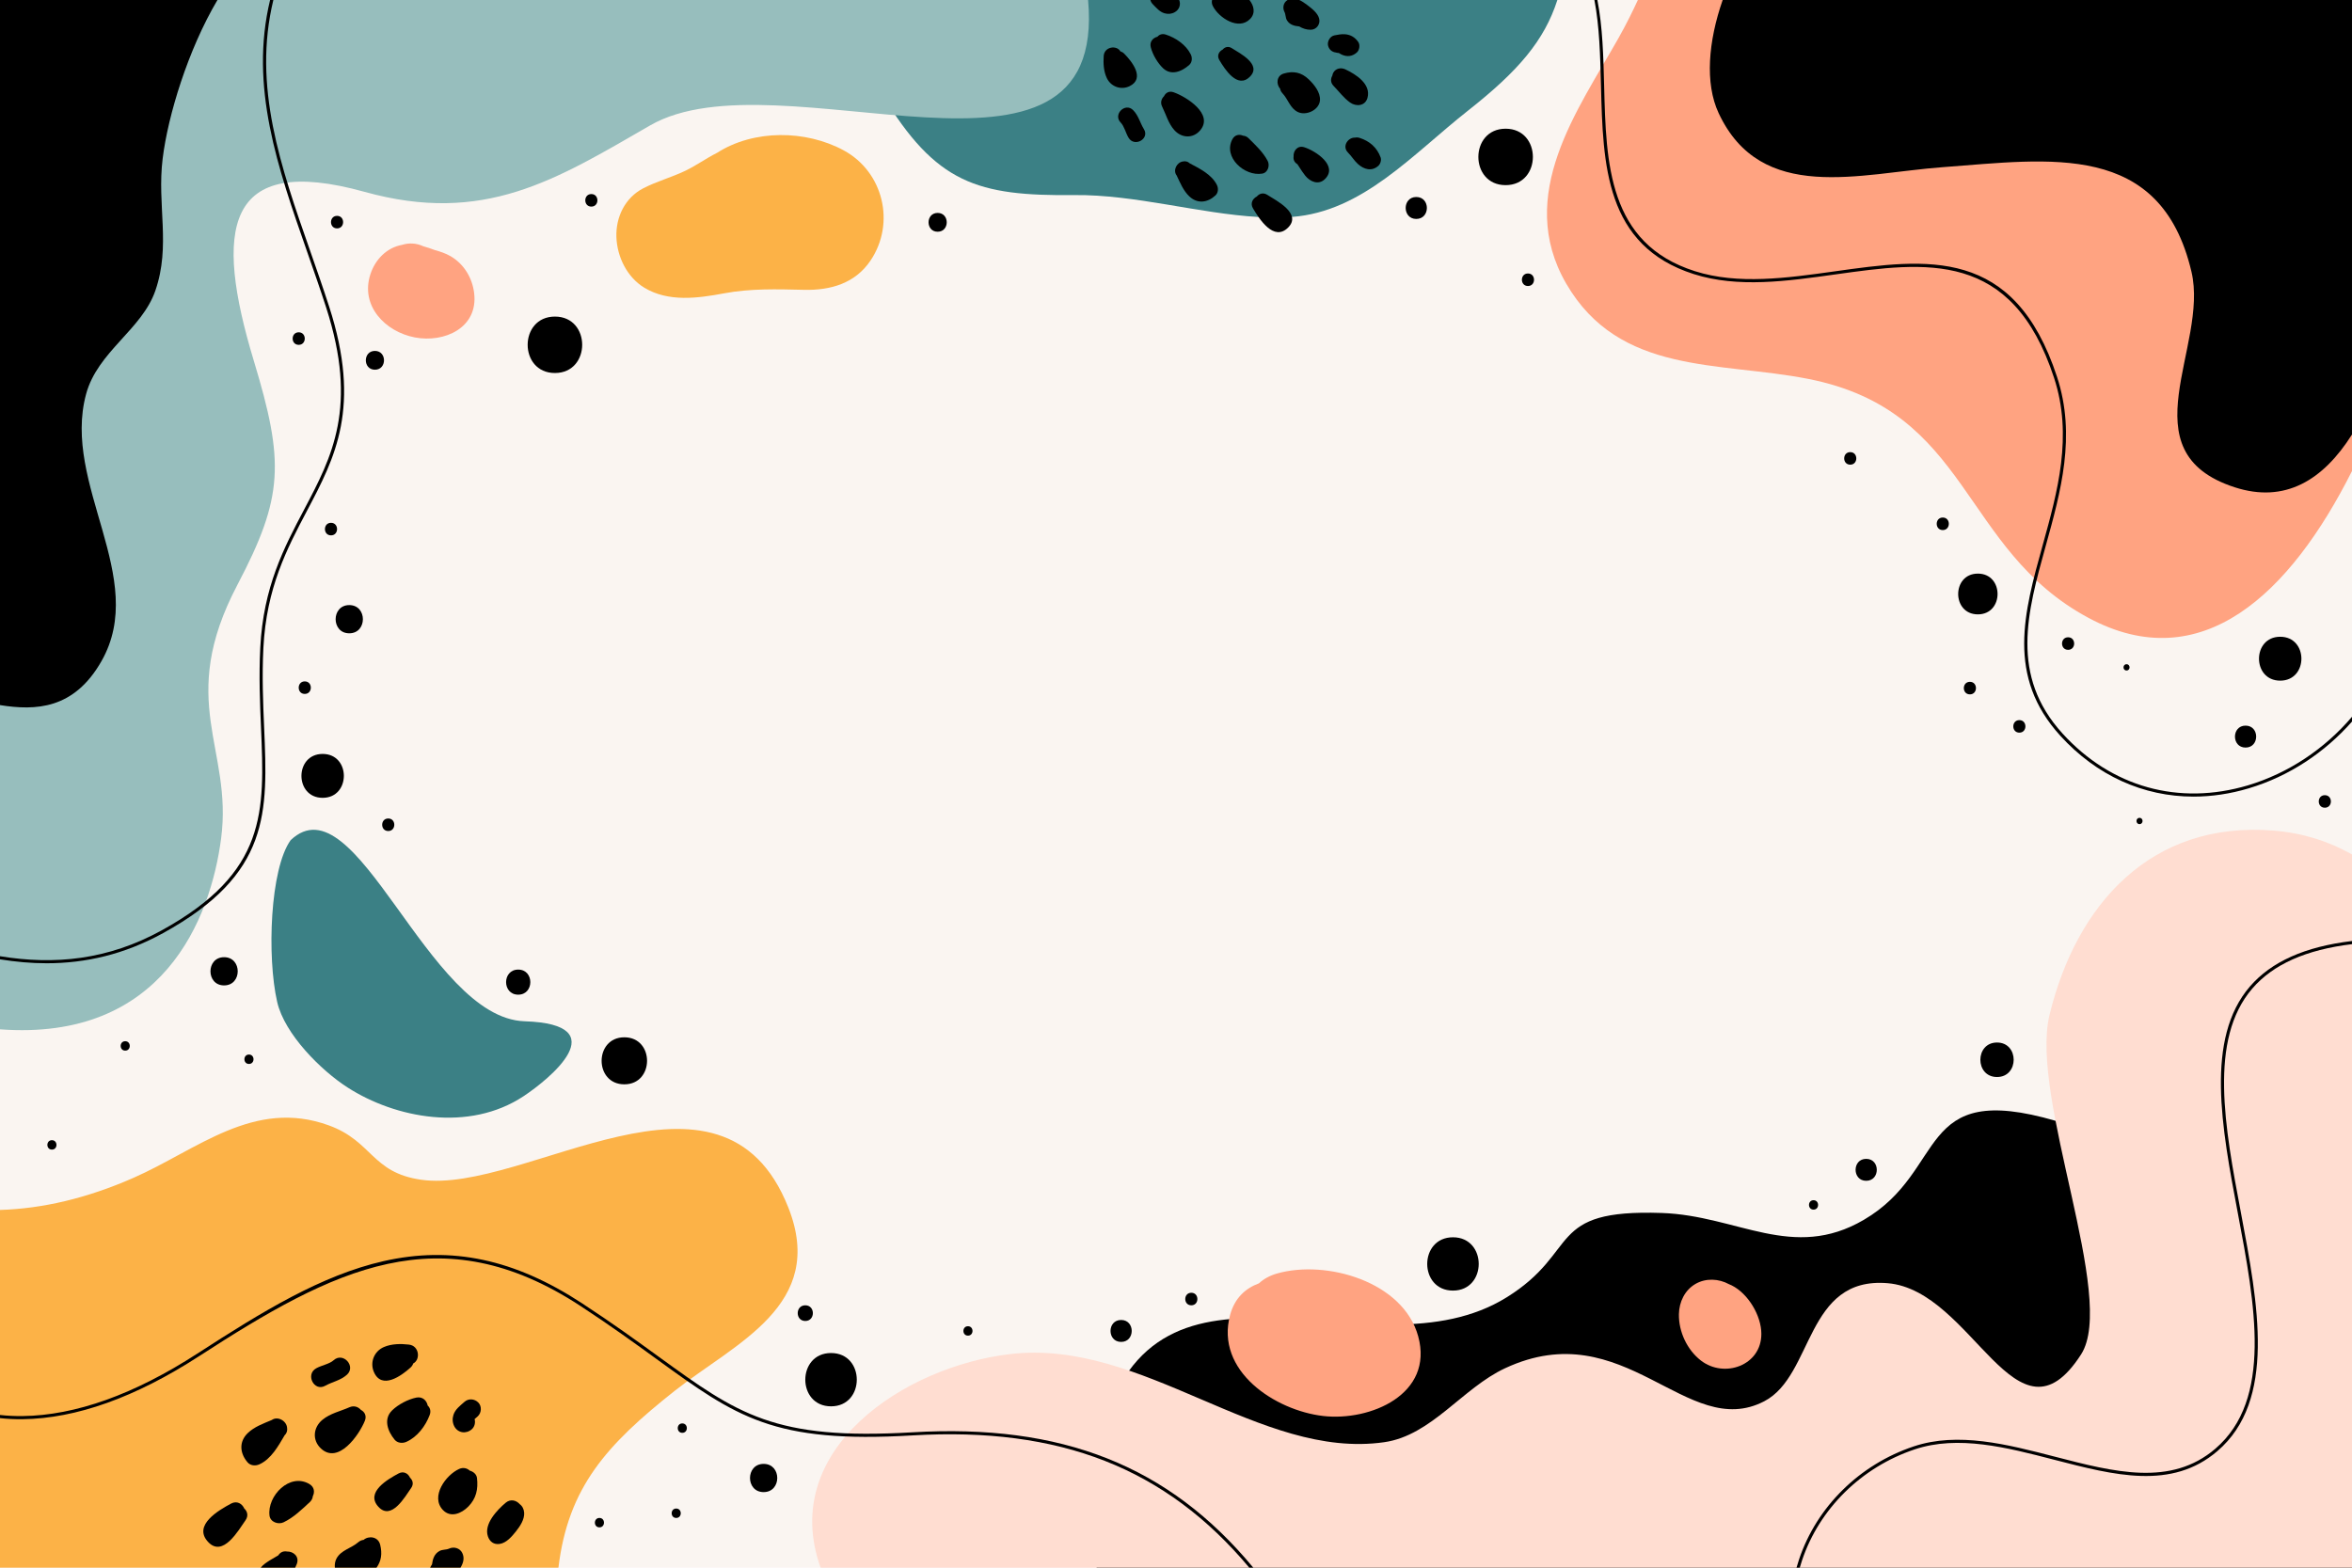 <?xml version="1.0" encoding="utf-8"?>
<!-- Generator: Adobe Illustrator 27.5.0, SVG Export Plug-In . SVG Version: 6.00 Build 0)  -->
<svg version="1.1" xmlns="http://www.w3.org/2000/svg" xmlns:xlink="http://www.w3.org/1999/xlink" x="0px" y="0px"
	 viewBox="0 0 750 500" style="enable-background:new 0 0 750 500;" xml:space="preserve">
<g id="background">
	<rect style="fill:#FAF5F1;" width="750" height="500"/>
</g>
<g id="objects">
	<path d="M750,405.213c-10.519,0.49-21.605-0.483-32.763-5.347c-23.238-10.129-37.057-35.173-61.607-42.349
		c-45.153-13.198-34.256,15.735-61.307,31.545c-22.694,13.263-40.237-1.357-64.402-2.193c-37.194-1.288-25.735,12.108-49.419,26.868
		c-43.257,26.959-111.627-23.652-129.584,43.792c-4.669,17.537-4.682,31.441-1.209,42.471H750V405.213z"/>
	<path style="fill:#3B8085;" d="M496.61,0c-4.16,12.92-12.39,22.6-28.43,35.23c-17.86,14.08-33.67,32.26-56.21,33.96
		c-0.25,0.03-0.49,0.05-0.74,0.06c-3.24,0.19-6.55,0.16-9.91-0.04c-18.92-1.07-39.48-7.2-58.67-6.99
		c-31.02,0.33-44.21-3.65-61.42-32.19c-4.07-6.75-10.17-18.2-13.83-30.03H496.61z"/>
	<path style="fill:#97BEBD;" d="M0,0v328.29c51.883,3.886,67.157-35.188,70.513-60.898c3.76-28.806-14.396-43.613,5.209-80.903
		c14.738-28.034,14.986-39.135,5.234-71.349c-12.709-41.986-9.469-66.387,35.287-53.955c38.108,10.586,60.786-3.707,91.036-21.171
		C248.351,16.302,353.304,70.153,346.968,0H0z"/>
	<path style="fill:#FFA381;" d="M750,0H522.278c-1.562,3.383-3.487,7.39-6.276,12.327c-12.725,22.528-32.947,49.854-16.581,78.114
		c16.941,29.253,48.75,24.795,77.201,30.409c51.866,10.234,48.36,54.202,89.356,76.218c36.06,19.365,64.336-7.724,84.022-46.837V0z"
		/>
	<path style="fill:#FFDDD1;" d="M750,272.517c-7.314-4.157-15.697-6.85-24.937-7.604c-39.154-3.193-62.966,23.517-71.52,58.801
		c-6.419,26.476,21.638,90.306,10.058,108.279c-20.613,31.993-34.434-20.447-61.661-22.729
		c-26.316-2.206-23.534,29.419-39.353,37.652c-24.759,12.885-44.466-28.296-82.63-10.539c-13.64,6.346-23.479,21.448-38.57,23.601
		c-39.776,5.676-76.764-33.041-119.166-28.122c-33.725,3.913-74.073,30.447-60.544,68.145H750V272.517z"/>
	<path style="fill:#FCB247;" d="M215.11,443.62c-21.69,17.17-33.96,30.74-37.04,56.38H0V385.9c13.51-0.41,27.62-3.68,42.52-10.22
		c20.36-8.94,38.45-25.46,62.36-16.74c13.91,5.07,13.57,15.03,29.35,17.32c33.1,4.81,95.96-44.52,117.13,8.82
		C263.76,416.32,234.33,428.4,215.11,443.62z"/>
	<g>
		<path d="M83.99,206.667c-0.46,9.191-0.1,17.43,0.24,25.406c1.16,27.111,1.99,46.697-32.2,65.519
			c-12.4,6.829-24.72,9.631-37.14,9.631c-4.94,0-9.9-0.441-14.89-1.254v-0.999c17.39,2.851,34.4,1.205,51.54-8.23
			c33.66-18.528,32.83-37.869,31.69-64.627c-0.34-7.995-0.7-16.264-0.24-25.494c0.97-19.439,7.6-32,14.01-44.149
			c8.87-16.803,17.25-32.676,7.01-64.372c-1.93-5.987-4.02-11.934-6.03-17.685C88.54,53.448,79.5,27.62,86.12,0h1.05
			c-6.66,27.473,2.35,53.212,11.76,80.088c2.01,5.761,4.1,11.718,6.03,17.705c10.37,32.098,1.9,48.137-7.07,65.127
			C91.53,174.971,84.95,187.444,83.99,206.667z"/>
	</g>
	<g>
		<path d="M750,228.61v1.53c-8.7,9.88-20.09,17.46-32.89,21.28c-5.95,1.78-11.87,2.65-17.65,2.65c-15.98,0-30.88-6.68-42.48-19.42
			c-17.23-18.91-11.59-39.26-5.61-60.79c4.76-17.13,9.67-34.85,3.63-53.33c-13.39-40.92-40.82-37.07-69.87-32.99
			c-15.24,2.14-30.99,4.35-44.99-0.11c-28.33-9.01-28.99-34.95-29.62-60.03c-0.24-9.58-0.48-18.96-2.1-27.4h0.95
			c1.68,8.62,1.91,18.05,2.15,27.37c0.62,24.73,1.27,50.31,28.92,59.11c13.78,4.39,29.42,2.19,44.55,0.07
			c29.47-4.14,57.31-8.05,70.96,33.67c6.14,18.77,1.18,36.63-3.62,53.9c-5.9,21.27-11.47,41.35,5.39,59.86
			c15.53,17.05,37.07,23.06,59.11,16.49C729.82,246.59,741.34,238.78,750,228.61z"/>
	</g>
	<g>
		<path d="M399.65,500h-1.28c-26.67-31.85-60.44-44.96-107.38-42.19c-44.43,2.62-56.09-5.84-81.63-24.36
			c-6.85-4.98-14.62-10.61-24.3-16.95c-44.71-29.25-78.59-11.8-121.57,16.04c-20.28,13.14-39.21,19.9-56.26,20.1
			c-2.46,0.03-4.87-0.08-7.23-0.34v-1.01c2.35,0.27,4.76,0.38,7.22,0.35c16.86-0.2,35.61-6.91,55.73-19.94
			c20.79-13.47,39.61-24.98,59.35-29.47c21.66-4.92,41.78-0.65,63.3,13.44c9.71,6.35,17.49,11.99,24.35,16.97
			c25.34,18.38,36.91,26.77,80.98,24.18C338.54,454.01,372.7,467.42,399.65,500z"/>
	</g>
	<g>
		<path d="M718.22,315.27c-14.05,16.29-8.76,44.34-3.65,71.46c5.56,29.49,11.31,59.98-7.5,76.09c-14.55,12.47-32.8,7.74-52.12,2.73
			c-15.02-3.89-30.55-7.91-44.4-3.28c-16.96,5.67-30.39,18.9-35.91,35.37c-0.26,0.79-0.51,1.57-0.73,2.36h-1.04
			c0.25-0.89,0.52-1.78,0.82-2.67c5.62-16.78,19.29-30.24,36.54-36.01c14.13-4.72,29.81-0.66,44.97,3.26
			c19.06,4.94,37.06,9.61,51.22-2.52c18.37-15.73,12.68-45.94,7.17-75.15c-5.16-27.35-10.49-55.64,3.87-72.29
			c6.82-7.9,17.55-12.7,32.54-14.5v1.01C735.33,302.9,724.85,307.58,718.22,315.27z"/>
	</g>
	<path style="fill:#FCB247;" d="M269.058,47.969c-12.107-6.566-28.66-6.726-40.382,0.762c-0.012,0.006-0.025,0.011-0.037,0.017
		c-3.466,1.74-6.609,4.041-10.111,5.721c-4.374,2.099-9.142,3.371-13.45,5.609c-5.776,3.001-8.764,9.207-8.519,15.591
		c0.242,6.293,3.422,12.77,8.908,16.095c7.662,4.645,17.045,3.365,25.361,1.805c8.563-1.606,16.972-1.324,25.616-1.13
		c8.408,0.188,16.235-2.044,21.144-9.331C285.664,71.118,281.626,54.784,269.058,47.969z"/>
	<path style="fill:#FFA381;" d="M452.228,426.186c-4.774-17.434-29.231-24.476-44.97-20.027c-2.406,0.68-4.325,1.776-5.807,3.151
		c-4.301,1.58-7.731,4.685-9.188,10.044c-4.883,17.965,14.421,30.487,29.614,32.257
		C436.959,453.366,457.292,444.681,452.228,426.186z"/>
	<path style="fill:#FFA381;" d="M552.193,409.958c-0.275-0.137-0.558-0.26-0.845-0.372c-3.268-1.783-7.364-2.003-10.66-0.112
		c-3.458,1.984-5.252,5.786-5.321,9.678c-0.098,5.571,2.626,11.39,7.014,14.78c7.445,5.752,19.304,1.609,19.278-8.521
		C561.644,419.594,557.441,412.572,552.193,409.958z"/>
	<path style="fill:#3B8085;" d="M167.272,325.725c-31.114-1.005-53.586-77.692-74.586-57.769
		c-6.574,9.135-7.602,37.154-4.301,51.599c2.35,10.28,14.008,21.864,22.448,27.285c15.252,9.796,38.666,14.362,56.171,2.751
		C174.918,344.342,196.847,326.681,167.272,325.725z"/>
	<path style="fill:#FFA381;" d="M151.192,93.446c-0.598-4.854-3.261-9.275-7.547-11.754c-1.527-0.883-3.235-1.452-4.934-1.918
		c-1.255-0.465-2.498-0.9-3.757-1.237c-2.149-1.017-4.575-1.128-6.752-0.438c-4.882,0.884-8.548,4.64-10.095,9.383
		c-3.289,10.083,4.751,18.334,14.168,20.136C141.677,109.417,152.563,104.581,151.192,93.446z"/>
	<path d="M176.953,100.969c-11.582,0-11.601,18,0,18C188.535,118.969,188.554,100.969,176.953,100.969z"/>
	<path d="M119.553,111.918c-3.861,0-3.867,6,0,6C123.414,117.918,123.42,111.918,119.553,111.918z"/>
	<path d="M298.994,67.908c-3.861,0-3.867,6,0,6C302.855,73.908,302.862,67.908,298.994,67.908z"/>
	<path d="M480.11,41.049c-11.582,0-11.601,18,0,18C491.692,59.049,491.711,41.049,480.11,41.049z"/>
	<path d="M451.62,62.829c-4.504,0-4.512,7,0,7C456.124,69.829,456.131,62.829,451.62,62.829z"/>
	<path d="M487.232,87.223c-2.574,0-2.578,4,0,4C489.806,91.223,489.81,87.223,487.232,87.223z"/>
	<path d="M630.7,182.947c-8.365,0-8.379,13,0,13C639.065,195.947,639.078,182.947,630.7,182.947z"/>
	<path d="M619.507,165.062c-2.574,0-2.578,4,0,4C622.081,169.062,622.085,165.062,619.507,165.062z"/>
	<path d="M590,144.203c-2.574,0-2.578,4,0,4C592.573,148.203,592.578,144.203,590,144.203z"/>
	<path d="M628.156,217.463c-2.574,0-2.578,4,0,4C630.73,221.463,630.734,217.463,628.156,217.463z"/>
	<path d="M643.927,229.673c-2.574,0-2.578,4,0,4C646.501,233.673,646.505,229.673,643.927,229.673z"/>
	<path d="M636.805,332.502c-7.078,0-7.09,11,0,11C643.883,343.502,643.894,332.502,636.805,332.502z"/>
	<path d="M595.087,369.606c-4.504,0-4.512,7,0,7C599.591,376.606,599.599,369.606,595.087,369.606z"/>
	<path d="M578.298,382.798c-1.93,0-1.934,3,0,3C580.229,385.798,580.232,382.798,578.298,382.798z"/>
	<path d="M463.321,394.622c-10.939,0-10.957,17,0,17C474.259,411.622,474.278,394.622,463.321,394.622z"/>
	<path d="M357.501,420.99c-4.504,0-4.512,7,0,7C362.005,427.99,362.012,420.99,357.501,420.99z"/>
	<path d="M379.886,412.315c-2.574,0-2.578,4,0,4C382.46,416.315,382.464,412.315,379.886,412.315z"/>
	<path d="M308.661,422.99c-1.93,0-1.934,3,0,3C310.591,425.99,310.594,422.99,308.661,422.99z"/>
	<path d="M215.63,481.135c-1.93,0-1.933,3,0,3C217.561,484.135,217.564,481.135,215.63,481.135z"/>
	<path d="M191.146,484.135c-1.93,0-1.934,3,0,3C193.077,487.135,193.08,484.135,191.146,484.135z"/>
	<path d="M217.57,453.988c-1.93,0-1.934,3,0,3C219.5,456.988,219.504,453.988,217.57,453.988z"/>
	<path d="M265.003,431.536c-10.939,0-10.957,17,0,17C275.942,448.536,275.96,431.536,265.003,431.536z"/>
	<path d="M256.792,416.315c-3.217,0-3.223,5,0,5C260.009,421.315,260.015,416.315,256.792,416.315z"/>
	<path d="M199.088,330.837c-9.652,0-9.668,15,0,15C208.739,345.837,208.755,330.837,199.088,330.837z"/>
	<path d="M165.246,309.241c-5.148,0-5.156,8,0,8C170.394,317.241,170.402,309.241,165.246,309.241z"/>
	<path d="M102.886,240.46c-9.008,0-9.023,14,0,14C111.895,254.46,111.91,240.46,102.886,240.46z"/>
	<path d="M123.8,261.049c-2.574,0-2.578,4,0,4C126.373,265.049,126.378,261.049,123.8,261.049z"/>
	<path d="M97.183,217.322c-2.574,0-2.578,4,0,4C99.756,221.322,99.761,217.322,97.183,217.322z"/>
	<path d="M111.373,192.987c-5.791,0-5.801,9,0,9C117.164,201.987,117.174,192.987,111.373,192.987z"/>
	<path d="M105.548,166.749c-2.574,0-2.578,4,0,4C108.122,170.749,108.126,166.749,105.548,166.749z"/>
	<path d="M188.567,61.894c-2.574,0-2.578,4,0,4C191.141,65.894,191.145,61.894,188.567,61.894z"/>
	<path d="M107.48,68.845c-2.574,0-2.578,4,0,4C110.054,72.845,110.058,68.845,107.48,68.845z"/>
	<path d="M741.335,253.615c-2.574,0-2.578,4,0,4C743.909,257.615,743.913,253.615,741.335,253.615z"/>
	<path d="M95.251,105.984c-2.574,0-2.578,4,0,4C97.824,109.984,97.829,105.984,95.251,105.984z"/>
	<path d="M71.459,305.288c-5.791,0-5.801,9,0,9C77.25,314.288,77.259,305.288,71.459,305.288z"/>
	<path d="M243.505,466.894c-5.791,0-5.801,9,0,9C249.296,475.894,249.305,466.894,243.505,466.894z"/>
	<path d="M79.389,336.336c-1.93,0-1.933,3,0,3C81.32,339.336,81.323,336.336,79.389,336.336z"/>
	<path d="M39.93,332.086c-1.93,0-1.934,3,0,3C41.86,335.086,41.863,332.086,39.93,332.086z"/>
	<path d="M16.557,363.654c-1.93,0-1.934,3,0,3C18.488,366.654,18.491,363.654,16.557,363.654z"/>
	<path d="M727.105,203.087c-9.008,0-9.023,14,0,14C736.113,217.087,736.128,203.087,727.105,203.087z"/>
	<path d="M716.063,231.432c-4.504,0-4.512,7,0,7C720.567,238.432,720.574,231.432,716.063,231.432z"/>
	<path d="M659.472,203.257c-2.574,0-2.578,4,0,4C662.046,207.257,662.05,203.257,659.472,203.257z"/>
	<path d="M678.106,211.848c-1.287,0-1.289,2,0,2C679.393,213.848,679.395,211.848,678.106,211.848z"/>
	<path d="M682.246,260.847c-1.287,0-1.289,2,0,2C683.533,262.847,683.535,260.847,682.246,260.847z"/>
	<path d="M51.865,50.611C53.564,36.776,59.97,15.827,69.34,0H0v224.885c11.391,1.813,23.594,1.385,32.359-14.022
		c15.141-26.618-12.713-56.38-4.902-85.186c3.68-13.573,17.786-20.52,22.087-32.991C54.512,78.281,50.031,65.534,51.865,50.611z"/>
	<path d="M750,0H549.321c-4.576,13.151-5.735,26.543-1.289,36.069c13.559,29.05,45.008,19.214,71.351,17.259
		c34.331-2.548,69.593-8.442,79.424,33.326c5.625,23.896-21.012,57.428,13.737,68.743c16.107,5.245,28.265-2.272,37.455-16.813V0z"
		/>
	<g>
		<path d="M357.26,16.378c-1.132-2.043-5.106-1.545-5.315,1.462c-0.164,2.363-0.026,4.96,1.023,7.121
			c1.316,2.71,4.537,3.858,7.275,2.5c4.979-2.469,0.708-7.861-1.772-10.361C358.091,16.719,357.678,16.496,357.26,16.378z"/>
		<path d="M371.747,11.026c-1.158-0.374-2.086-0.004-2.677,0.692c-1.385,0.333-2.565,1.575-2.114,3.352
			c0.595,2.348,2.188,5.058,3.945,6.712c2.592,2.44,6.024,1.014,8.341-1.093c0.943-0.858,0.992-2.295,0.456-3.367
			C378.175,14.273,374.923,12.052,371.747,11.026z"/>
		<path d="M374.64,3.87c-0.99,0.58-2.16,0.69-3.25,0.38c-1.63-0.45-2.7-1.8-3.83-2.95c-0.37-0.38-0.61-0.83-0.72-1.3h9.18
			C376.57,1.4,376.12,3.02,374.64,3.87z"/>
		<path d="M398.62,6.06c-3.66,3.75-9.97-0.37-11.87-4.12c-0.35-0.69-0.4-1.35-0.25-1.94h11.92C399.83,1.8,400.46,4.18,398.62,6.06z"
			/>
		<path d="M417.95,9.49c-1.36,0.01-2.56-0.41-3.66-1.06c-1.53-0.13-3.05-0.53-3.91-1.95c-0.51-0.85-0.37-1.88-0.8-2.69
			c-0.69-1.32-0.31-3.03,1-3.79h3.74c0.88,0.4,1.72,0.99,2.45,1.54c1.44,1.1,3.45,2.57,3.89,4.44
			C421.08,7.74,419.79,9.48,417.95,9.49z"/>
		<path d="M428.907,10.924c-1.132-0.096-2.271,0.139-3.38,0.351c-1.444,0.276-2.427,2.043-2.001,3.423
			c0.366,1.185,1.292,1.902,2.403,2.034c0.307,0.111,0.639,0.162,0.98,0.16c0.327,0.185,0.639,0.39,0.984,0.545
			c1.708,0.767,3.346,0.553,4.761-0.69c0.847-0.744,1.121-2.415,0.456-3.367C432.072,11.894,430.719,11.078,428.907,10.924z"/>
		<path d="M417.318,25.302c-2.337-2.244-4.873-2.748-7.953-1.843c-2.365,0.695-2.452,3.444-1.166,4.794
			c0.073,0.519,0.309,1.04,0.766,1.517c1.771,1.848,2.394,4.727,4.858,5.941c2.681,1.321,6.883-0.635,7.088-3.747
			C421.077,29.429,419.033,26.949,417.318,25.302z"/>
		<path d="M374.234,29.427c-1.463-0.513-2.556,0.198-3.059,1.269c-0.826,0.79-1.237,2.022-0.587,3.325
			c1.253,2.511,1.958,5.339,3.905,7.502c2.288,2.543,5.944,2.734,8.222,0.043C387.095,36.392,378.33,30.864,374.234,29.427z"/>
		<path d="M357.367,39.094c1.141,1.15,1.599,3.365,2.528,4.873c1.891,3.07,6.771,0.307,4.877-2.769
			c-1.244-2.019-1.719-4.334-3.44-6.068C358.789,32.569,354.822,36.53,357.367,39.094z"/>
		<path d="M379.379,52.093c-0.612-0.602-1.412-0.756-2.175-0.593c-1.97,0.272-3.257,2.839-1.995,4.459
			c1.12,2.337,2.134,4.885,4.055,6.691c2.589,2.435,5.823,1.995,8.309-0.317c0.938-0.872,0.993-2.284,0.456-3.367
			C386.381,55.648,382.559,53.775,379.379,52.093z"/>
		<path d="M398.133,44.081c-0.543-0.537-1.147-0.769-1.74-0.799c-1.179-0.532-2.643-0.336-3.426,1.148
			c-3.027,5.738,3.931,11.897,9.525,10.945c1.849-0.315,2.516-2.623,1.727-4.096C402.706,48.455,400.382,46.307,398.133,44.081z"/>
		<path d="M415.884,46.957c-2.163-0.683-3.526,1.204-3.388,2.972c-0.131,0.913,0.201,1.851,1.215,2.44
			c0.19,0.278,0.372,0.562,0.553,0.845c0.615,0.96,1.224,1.912,1.938,2.805c1.509,1.888,4.174,3.112,6.218,1.164
			C426.89,52.921,419.511,48.103,415.884,46.957z"/>
		<path d="M433.539,43.973c-0.535-0.169-1.022-0.18-1.449-0.075c-2.208-0.126-4.258,2.754-2.239,4.769
			c1.144,1.142,1.962,2.565,3.176,3.655c1.917,1.722,4.387,2.436,6.489,0.57c0.674-0.598,1.045-1.83,0.73-2.693
			C439.094,47.044,436.718,44.978,433.539,43.973z"/>
		<path d="M428.99,22.116c-1.37-0.642-3.032-0.336-3.823,1.054c-0.166,0.291-0.269,0.622-0.316,0.965
			c-0.573,0.971-0.619,2.231,0.399,3.272c1.728,1.766,3.238,3.858,5.269,5.297c1.929,1.366,4.816,1.143,5.539-1.48
			C437.282,26.782,432.323,23.678,428.99,22.116z"/>
		<path d="M404.124,62.15c-1.315-0.839-2.578-0.402-3.344,0.52c-1.318,0.647-2.192,2.177-1.225,3.8
			c2.01,3.374,6.645,10.7,11.21,6.089C415.17,68.109,407.065,64.026,404.124,62.15z"/>
		<path d="M392.792,15.361c-1.147-0.732-2.249-0.351-2.917,0.454c-1.15,0.565-1.913,1.899-1.069,3.315
			c1.754,2.944,5.798,9.336,9.781,5.313C402.429,20.561,395.358,16.998,392.792,15.361z"/>
	</g>
	<g>
		<path d="M131.773,434.857c2.338-1.16,1.983-5.624-1.364-6.009c-2.63-0.303-5.537-0.281-8.004,0.783
			c-3.092,1.333-4.538,4.87-3.16,7.996c2.505,5.684,8.742,1.189,11.659-1.454C131.351,435.768,131.62,435.318,131.773,434.857z"/>
		<path d="M137.016,451.304c0.477-1.274,0.11-2.329-0.637-3.024c-0.302-1.564-1.628-2.943-3.636-2.53
			c-2.652,0.546-5.759,2.187-7.695,4.066c-2.856,2.771-1.437,6.675,0.799,9.369c0.91,1.097,2.512,1.223,3.736,0.68
			C133.065,458.317,135.709,454.798,137.016,451.304z"/>
		<path d="M151.339,452.604c0.327-0.283,0.654-0.565,0.977-0.854c1.223-1.092,1.389-3.237,0.201-4.427
			c-1.212-1.213-3.116-1.371-4.427-0.201c-1.348,1.205-2.903,2.324-3.493,4.125c-0.395,1.206-0.33,2.517,0.26,3.652
			c1.139,2.19,3.813,2.531,5.605,0.939C151.342,455.057,151.662,453.731,151.339,452.604z"/>
		<path d="M149.328,480.512c2.539-2.585,3.18-5.548,2.775-9.109c-0.135-1.186-1.163-2.057-2.298-2.354
			c-0.845-0.778-2.072-1.137-3.407-0.533c-4.277,1.936-9.197,8.775-5.195,13.051C143.681,484.213,147.171,482.709,149.328,480.512z"
			/>
		<path d="M164.553,488.391c1.264-1.583,2.732-3.795,2.592-5.913c-0.074-1.119-0.57-2.146-1.423-2.742
			c-1.046-1.208-2.912-1.767-4.483-0.439c-2.709,2.29-7.015,6.78-5.654,10.724c0.585,1.695,1.873,2.665,3.721,2.407
			C161.496,492.124,163.263,490.007,164.553,488.391z"/>
		<path d="M146.84,500h-9.68c0.17-0.37,0.38-0.72,0.6-1.06c0.22-1.71,0.75-3.38,2.38-4.26c0.98-0.54,2.12-0.33,3.05-0.76
			c1.52-0.71,3.44-0.19,4.21,1.37C148.21,496.93,147.72,498.55,146.84,500z"/>
		<path d="M120.06,500h-13.28c-0.1-1.04,0.06-2.08,0.54-2.96c1.48-2.69,4.73-3.24,6.88-5.13c0.56-0.48,1.15-0.72,1.74-0.78
			c1.57-1.36,4.63-1.13,5.29,1.55C121.92,495.5,121.6,497.87,120.06,500z"/>
		<path d="M116.344,453.149c0.647-1.607-0.092-2.864-1.262-3.48c-0.841-0.963-2.195-1.484-3.682-0.824
			c-2.867,1.272-6.061,1.916-8.575,3.981c-2.955,2.426-3.353,6.499-0.465,9.178C107.915,467.158,114.531,457.651,116.344,453.149z"
			/>
		<path d="M106.403,433.826c-1.342,1.216-3.838,1.615-5.569,2.576c-3.523,1.956-0.685,7.545,2.845,5.586
			c2.317-1.287,4.926-1.7,6.95-3.534C113.617,435.745,109.395,431.114,106.403,433.826z"/>
		<path d="M90.774,457.748c0.703-0.653,0.916-1.538,0.772-2.399c-0.204-2.213-3.005-3.781-4.878-2.454
			c-2.666,1.133-5.562,2.136-7.676,4.189c-2.85,2.768-2.522,6.401-0.067,9.294c0.926,1.091,2.5,1.225,3.736,0.68
			C86.45,465.386,88.735,461.213,90.774,457.748z"/>
		<path d="M98.771,479.094c0.627-0.579,0.917-1.242,0.981-1.903c0.654-1.29,0.509-2.935-1.109-3.884
			c-6.254-3.671-13.484,3.788-12.703,10.081c0.258,2.08,2.801,2.943,4.487,2.136C93.655,483.979,96.172,481.493,98.771,479.094z"/>
		<path d="M94.66,498.77c-0.14,0.38-0.32,0.8-0.53,1.23h-11c0.4-0.5,0.88-0.95,1.4-1.33c1.03-0.76,2.12-1.39,3.23-2.03
			c0.32-0.18,0.65-0.37,0.97-0.57c0.71-1.1,1.77-1.43,2.78-1.23C93.5,494.77,95.53,496.39,94.66,498.77z"/>
		<path d="M78.292,484.869c1.003-1.426,0.579-2.858-0.412-3.76c-0.656-1.504-2.32-2.558-4.181-1.56
			c-3.869,2.074-12.285,6.879-7.366,12.209C71.078,496.901,76.048,488.058,78.292,484.869z"/>
		<path d="M131.11,474.584c0.875-1.244,0.505-2.494-0.359-3.28c-0.573-1.312-2.024-2.232-3.648-1.362
			c-3.376,1.809-10.718,6.002-6.427,10.652C124.817,485.082,129.153,477.366,131.11,474.584z"/>
	</g>
</g>
</svg>
